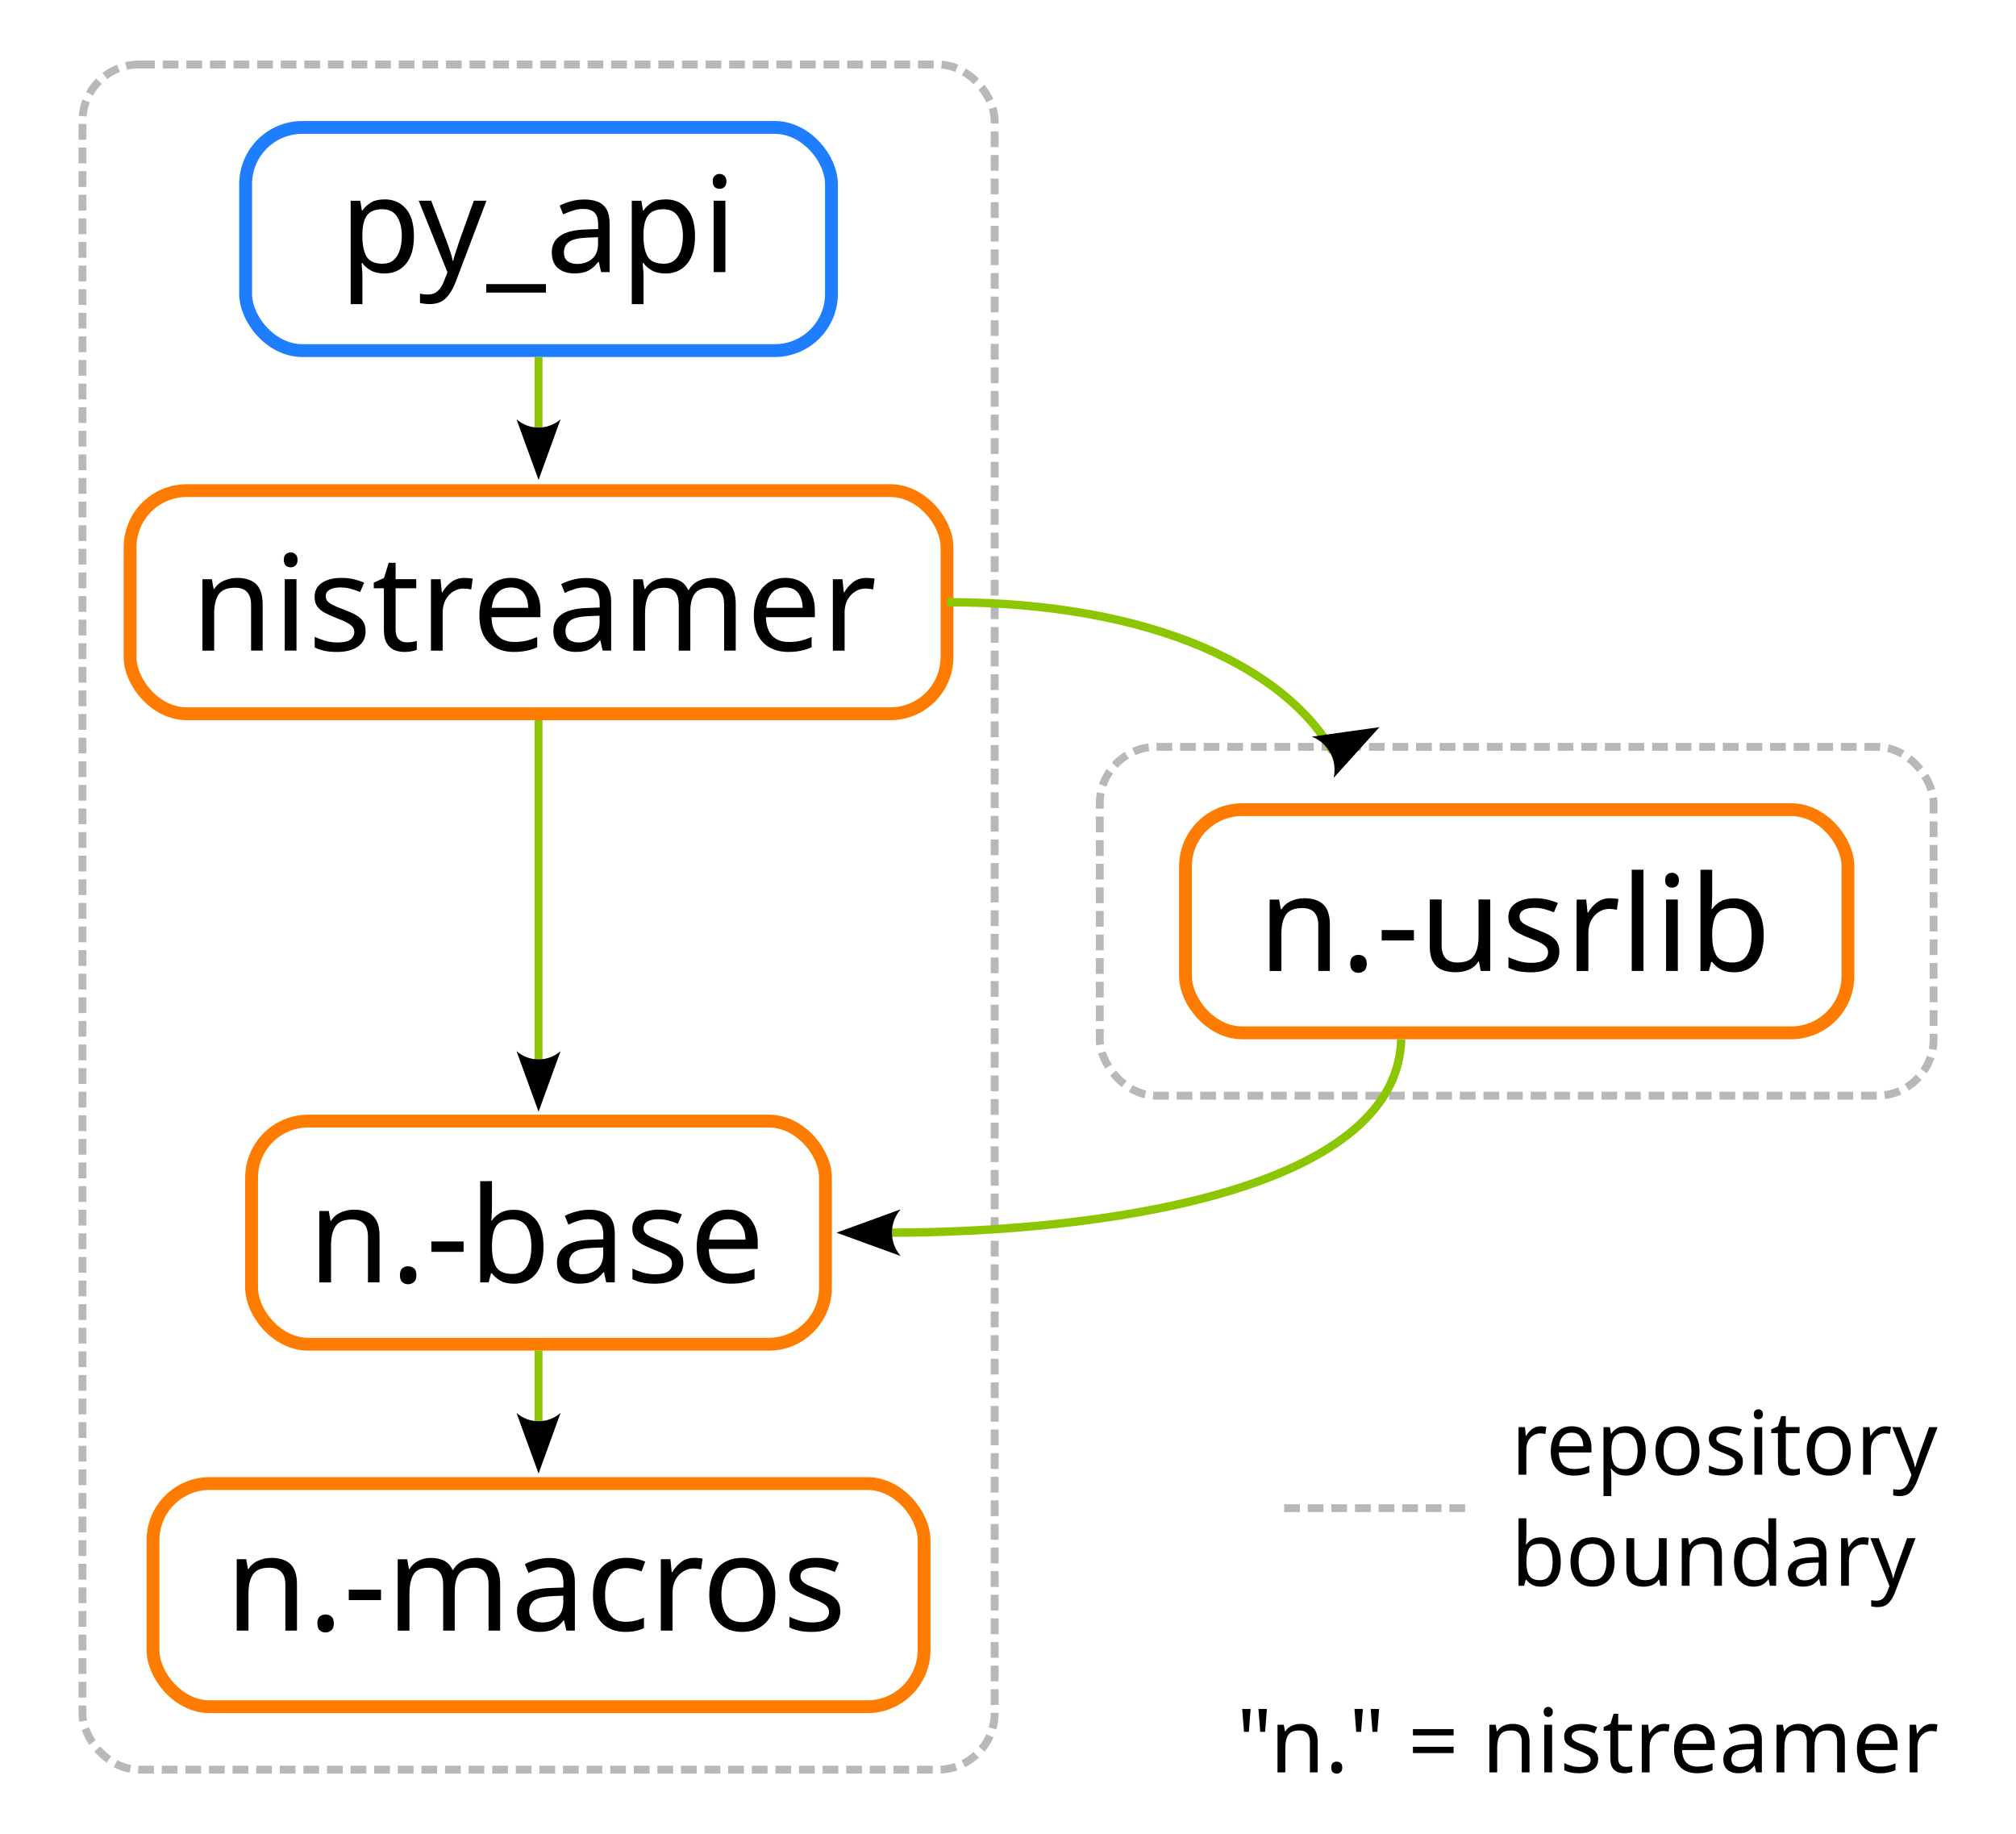 <?xml version="1.0" encoding="UTF-8" standalone="no"?>
<!-- Created with Inkscape (http://www.inkscape.org/) -->

<svg
   width="64.067mm"
   height="58.279mm"
   viewBox="0 0 64.067 58.279"
   version="1.1"
   id="svg1"
   xmlns="http://www.w3.org/2000/svg"
   xmlns:svg="http://www.w3.org/2000/svg">
  <defs
     id="defs1">
    <marker
       style="overflow:visible"
       id="ConcaveTriangle-5"
       refX="0"
       refY="0"
       orient="auto-start-reverse"
       markerWidth="1"
       markerHeight="1"
       viewBox="0 0 1 1"
       preserveAspectRatio="xMidYMid">
      <path
         d="M -1.4,-2.8 6.3,0 -1.4,2.8 C 0,1.169 0,-1.162 -1.4,-2.8 Z"
         style="fill:context-stroke;fill-rule:evenodd;stroke:none;stroke-width:0.7"
         id="path7-4" />
    </marker>
    <marker
       style="overflow:visible"
       id="ConcaveTriangle-5-4"
       refX="0"
       refY="0"
       orient="auto-start-reverse"
       markerWidth="1"
       markerHeight="1"
       viewBox="0 0 1 1"
       preserveAspectRatio="xMidYMid">
      <path
         d="M -1.4,-2.8 6.3,0 -1.4,2.8 C 0,1.169 0,-1.162 -1.4,-2.8 Z"
         style="fill:context-stroke;fill-rule:evenodd;stroke:none;stroke-width:0.7"
         id="path7-4-8" />
    </marker>
    <marker
       style="overflow:visible"
       id="ConcaveTriangle-8"
       refX="0"
       refY="0"
       orient="auto-start-reverse"
       markerWidth="1"
       markerHeight="1"
       viewBox="0 0 1 1"
       preserveAspectRatio="xMidYMid">
      <path
         d="M -1.4,-2.8 6.3,0 -1.4,2.8 C 0,1.169 0,-1.162 -1.4,-2.8 Z"
         style="fill:context-stroke;fill-rule:evenodd;stroke:none;stroke-width:0.7"
         id="path7-2" />
    </marker>
    <marker
       style="overflow:visible"
       id="ConcaveTriangle-41-4"
       refX="0"
       refY="0"
       orient="auto-start-reverse"
       markerWidth="1"
       markerHeight="1"
       viewBox="0 0 1 1"
       preserveAspectRatio="xMidYMid">
      <path
         d="M -1.4,-2.8 6.3,0 -1.4,2.8 C 0,1.169 0,-1.162 -1.4,-2.8 Z"
         style="fill:context-stroke;fill-rule:evenodd;stroke:none;stroke-width:0.7"
         id="path7-1-5" />
    </marker>
    <marker
       style="overflow:visible"
       id="ConcaveTriangle-8-7"
       refX="0"
       refY="0"
       orient="auto-start-reverse"
       markerWidth="1"
       markerHeight="1"
       viewBox="0 0 1 1"
       preserveAspectRatio="xMidYMid">
      <path
         d="M -1.4,-2.8 6.3,0 -1.4,2.8 C 0,1.169 0,-1.162 -1.4,-2.8 Z"
         style="fill:context-stroke;fill-rule:evenodd;stroke:none;stroke-width:0.7"
         id="path7-2-1" />
    </marker>
  </defs>
  <g
     id="layer2"
     transform="translate(-81.945,-92.754)">
    <rect
       style="fill:#ffffff;fill-opacity:1;stroke:none;stroke-width:0.25;stroke-opacity:1"
       id="rect1"
       width="64.067"
       height="58.279"
       x="81.945"
       y="92.754" />
  </g>
  <g
     id="layer1"
     transform="translate(-81.945,-92.754)">
    <g
       id="g12">
      <g
         id="g11"
         transform="translate(33.172,0.446)">
        <rect
           style="display:inline;fill:none;fill-opacity:1;stroke:#ff7c00;stroke-width:0.408;stroke-dasharray:none;stroke-dashoffset:0;stroke-opacity:1"
           id="rect124-7-9-2-3"
           width="21.051"
           height="7.091"
           x="86.447"
           y="118.035"
           ry="1.802" />
        <path
           d="m 90.214,120.849 q 0.406,0 0.614,0.199 0.207,0.199 0.207,0.635 v 1.477 h -0.368 v -1.452 q 0,-0.546 -0.508,-0.546 -0.377,0 -0.521,0.212 -0.144,0.212 -0.144,0.61 v 1.177 h -0.373 v -2.269 h 0.301 l 0.055,0.309 h 0.021 q 0.11,-0.178 0.305,-0.262 0.195,-0.089 0.411,-0.089 z m 1.469,2.083 q 0,-0.157 0.076,-0.22 0.076,-0.064 0.182,-0.064 0.106,0 0.186,0.064 0.08,0.064 0.08,0.22 0,0.152 -0.08,0.22 -0.08,0.068 -0.186,0.068 -0.106,0 -0.182,-0.068 -0.076,-0.068 -0.076,-0.22 z m 0.999,-0.741 v -0.33 h 1.024 v 0.33 z m 3.45,-1.3 v 2.269 h -0.305 l -0.055,-0.301 h -0.017 q -0.11,0.178 -0.305,0.262 -0.195,0.08 -0.415,0.08 -0.411,0 -0.618,-0.195 -0.207,-0.199 -0.207,-0.631 v -1.486 h 0.377 v 1.46 q 0,0.542 0.504,0.542 0.377,0 0.521,-0.212 0.148,-0.212 0.148,-0.61 v -1.181 z m 2.197,1.643 q 0,0.33 -0.246,0.5 -0.246,0.169 -0.66,0.169 -0.237,0 -0.411,-0.038 -0.169,-0.038 -0.301,-0.106 v -0.339 q 0.135,0.068 0.326,0.127 0.195,0.055 0.394,0.055 0.284,0 0.411,-0.089 0.127,-0.093 0.127,-0.246 0,-0.085 -0.047,-0.152 -0.047,-0.068 -0.169,-0.135 -0.119,-0.068 -0.343,-0.152 -0.22,-0.085 -0.377,-0.169 -0.157,-0.085 -0.241,-0.203 -0.085,-0.119 -0.085,-0.305 0,-0.288 0.233,-0.445 0.237,-0.157 0.618,-0.157 0.207,0 0.385,0.042 0.182,0.042 0.339,0.11 l -0.127,0.296 q -0.144,-0.059 -0.301,-0.102 -0.157,-0.042 -0.322,-0.042 -0.229,0 -0.351,0.076 -0.119,0.072 -0.119,0.199 0,0.097 0.055,0.161 0.055,0.064 0.182,0.127 0.131,0.064 0.347,0.144 0.216,0.08 0.368,0.165 0.152,0.085 0.233,0.207 0.08,0.119 0.08,0.301 z m 1.609,-1.685 q 0.064,0 0.135,0.008 0.072,0.004 0.131,0.017 l -0.047,0.343 q -0.055,-0.013 -0.123,-0.021 -0.068,-0.008 -0.123,-0.008 -0.174,0 -0.326,0.097 -0.152,0.093 -0.246,0.267 -0.089,0.169 -0.089,0.398 v 1.211 h -0.373 v -2.269 h 0.305 l 0.042,0.415 h 0.017 q 0.106,-0.186 0.279,-0.322 0.178,-0.135 0.415,-0.135 z m 1.063,2.311 h -0.373 v -3.217 h 0.373 z m 0.91,-3.12 q 0.085,0 0.148,0.059 0.068,0.055 0.068,0.178 0,0.123 -0.068,0.182 -0.064,0.055 -0.148,0.055 -0.093,0 -0.157,-0.055 -0.064,-0.059 -0.064,-0.182 0,-0.123 0.064,-0.178 0.064,-0.059 0.157,-0.059 z m 0.182,0.851 v 2.269 h -0.373 v -2.269 z m 1.092,-0.948 v 0.783 q 0,0.144 -0.008,0.271 -0.004,0.123 -0.013,0.195 h 0.021 q 0.097,-0.144 0.267,-0.241 0.169,-0.097 0.436,-0.097 0.423,0 0.677,0.296 0.258,0.292 0.258,0.876 0,0.584 -0.258,0.881 -0.258,0.296 -0.677,0.296 -0.267,0 -0.436,-0.097 -0.169,-0.097 -0.267,-0.233 h -0.03 l -0.076,0.288 h -0.267 v -3.217 z m 0.639,1.219 q -0.364,0 -0.504,0.207 -0.135,0.207 -0.135,0.643 v 0.017 q 0,0.419 0.135,0.643 0.14,0.22 0.512,0.22 0.305,0 0.453,-0.224 0.152,-0.224 0.152,-0.648 0,-0.859 -0.614,-0.859 z"
           id="text140-1-2-2"
           style="font-size:4.233px;line-height:1.25;font-family:Sans;-inkscape-font-specification:Sans;text-align:center;text-anchor:middle;stroke-width:0.265"
           aria-label="n.-usrlib" />
      </g>
      <g
         id="g5"
         transform="translate(-47.89,20.233)">
        <path
           d="m 141.075,110.957 q 0.406,0 0.614,0.199 0.207,0.199 0.207,0.635 v 1.477 h -0.368 v -1.452 q 0,-0.546 -0.508,-0.546 -0.377,0 -0.521,0.212 -0.144,0.212 -0.144,0.61 v 1.177 h -0.373 v -2.269 h 0.301 l 0.055,0.309 h 0.021 q 0.11,-0.178 0.305,-0.262 0.195,-0.089 0.411,-0.089 z m 1.469,2.083 q 0,-0.157 0.076,-0.22 0.076,-0.064 0.182,-0.064 0.106,0 0.186,0.064 0.08,0.064 0.08,0.22 0,0.152 -0.08,0.22 -0.08,0.068 -0.186,0.068 -0.106,0 -0.182,-0.068 -0.076,-0.068 -0.076,-0.22 z m 0.999,-0.741 v -0.33 h 1.024 v 0.33 z m 1.926,-2.248 v 0.783 q 0,0.144 -0.008,0.271 -0.004,0.123 -0.013,0.195 h 0.021 q 0.097,-0.144 0.267,-0.241 0.169,-0.097 0.436,-0.097 0.423,0 0.677,0.296 0.258,0.292 0.258,0.876 0,0.584 -0.258,0.881 -0.258,0.296 -0.677,0.296 -0.267,0 -0.436,-0.097 -0.169,-0.097 -0.267,-0.233 h -0.03 l -0.076,0.288 h -0.267 v -3.217 z m 0.639,1.219 q -0.364,0 -0.504,0.207 -0.135,0.207 -0.135,0.643 v 0.017 q 0,0.419 0.135,0.643 0.14,0.22 0.512,0.22 0.305,0 0.453,-0.224 0.152,-0.224 0.152,-0.648 0,-0.859 -0.614,-0.859 z m 2.451,-0.309 q 0.415,0 0.614,0.182 0.199,0.182 0.199,0.58 v 1.545 h -0.271 l -0.072,-0.322 h -0.017 q -0.148,0.186 -0.313,0.275 -0.165,0.089 -0.449,0.089 -0.309,0 -0.512,-0.161 -0.203,-0.165 -0.203,-0.512 0,-0.339 0.267,-0.521 0.267,-0.186 0.821,-0.203 l 0.385,-0.013 v -0.135 q 0,-0.284 -0.123,-0.394 -0.123,-0.11 -0.347,-0.11 -0.178,0 -0.339,0.055 -0.161,0.051 -0.301,0.119 l -0.114,-0.279 q 0.148,-0.08 0.351,-0.135 0.203,-0.059 0.423,-0.059 z m 0.445,1.198 -0.334,0.013 q -0.423,0.017 -0.588,0.135 -0.161,0.119 -0.161,0.334 0,0.191 0.114,0.279 0.119,0.089 0.301,0.089 0.284,0 0.474,-0.157 0.195,-0.161 0.195,-0.491 z m 2.548,0.483 q 0,0.33 -0.246,0.5 -0.246,0.169 -0.66,0.169 -0.237,0 -0.411,-0.038 -0.169,-0.038 -0.301,-0.106 v -0.339 q 0.135,0.068 0.326,0.127 0.195,0.055 0.394,0.055 0.284,0 0.411,-0.089 0.127,-0.093 0.127,-0.246 0,-0.085 -0.047,-0.152 -0.047,-0.068 -0.169,-0.135 -0.119,-0.068 -0.343,-0.152 -0.22,-0.085 -0.377,-0.169 -0.157,-0.085 -0.241,-0.203 -0.085,-0.119 -0.085,-0.305 0,-0.288 0.233,-0.445 0.237,-0.157 0.618,-0.157 0.207,0 0.385,0.042 0.182,0.042 0.339,0.11 l -0.127,0.296 q -0.144,-0.059 -0.301,-0.102 -0.157,-0.042 -0.322,-0.042 -0.229,0 -0.351,0.076 -0.119,0.072 -0.119,0.199 0,0.097 0.055,0.161 0.055,0.064 0.182,0.127 0.131,0.064 0.347,0.144 0.216,0.08 0.368,0.165 0.152,0.085 0.233,0.207 0.08,0.119 0.08,0.301 z m 1.427,-1.685 q 0.288,0 0.5,0.127 0.212,0.127 0.322,0.36 0.114,0.229 0.114,0.538 v 0.224 h -1.554 q 0.008,0.385 0.195,0.588 0.191,0.199 0.529,0.199 0.216,0 0.381,-0.038 0.169,-0.042 0.347,-0.119 v 0.326 q -0.174,0.076 -0.343,0.11 -0.169,0.038 -0.402,0.038 -0.326,0 -0.572,-0.131 -0.246,-0.131 -0.385,-0.389 -0.135,-0.258 -0.135,-0.639 0,-0.373 0.123,-0.639 0.127,-0.267 0.351,-0.411 0.229,-0.144 0.529,-0.144 z m -0.004,0.305 q -0.267,0 -0.423,0.174 -0.152,0.169 -0.182,0.474 h 1.156 q -0.004,-0.288 -0.135,-0.466 -0.131,-0.182 -0.415,-0.182 z"
           id="text140-1-1"
           style="font-size:4.233px;line-height:1.25;font-family:Sans;-inkscape-font-specification:Sans;text-align:center;text-anchor:middle;stroke-width:0.265"
           aria-label="n.-base" />
      </g>
      <g
         id="g10"
         transform="translate(-47.938,-19.584)">
        <rect
           style="display:inline;fill:none;fill-opacity:1;stroke:#ff7c00;stroke-width:0.408;stroke-dasharray:none;stroke-dashoffset:0;stroke-opacity:1"
           id="rect124-7-9-1"
           width="25.961"
           height="7.091"
           x="134.017"
           y="127.927"
           ry="1.802" />
        <path
           d="m 137.409,130.7 q 0.406,0 0.614,0.199 0.207,0.199 0.207,0.635 v 1.477 h -0.368 v -1.452 q 0,-0.546 -0.508,-0.546 -0.377,0 -0.521,0.212 -0.144,0.212 -0.144,0.61 v 1.177 h -0.373 v -2.269 h 0.301 l 0.055,0.309 h 0.021 q 0.11,-0.178 0.305,-0.262 0.195,-0.089 0.411,-0.089 z m 1.714,-0.809 q 0.085,0 0.148,0.059 0.068,0.055 0.068,0.178 0,0.123 -0.068,0.182 -0.064,0.055 -0.148,0.055 -0.093,0 -0.157,-0.055 -0.064,-0.059 -0.064,-0.182 0,-0.123 0.064,-0.178 0.064,-0.059 0.157,-0.059 z m 0.182,0.851 v 2.269 h -0.373 v -2.269 z m 2.197,1.643 q 0,0.33 -0.246,0.5 -0.246,0.169 -0.66,0.169 -0.237,0 -0.411,-0.038 -0.169,-0.038 -0.301,-0.106 v -0.339 q 0.135,0.068 0.326,0.127 0.195,0.055 0.394,0.055 0.284,0 0.411,-0.089 0.127,-0.093 0.127,-0.246 0,-0.085 -0.047,-0.152 -0.047,-0.068 -0.169,-0.135 -0.119,-0.068 -0.343,-0.152 -0.22,-0.085 -0.377,-0.169 -0.157,-0.085 -0.241,-0.203 -0.085,-0.119 -0.085,-0.305 0,-0.288 0.233,-0.445 0.237,-0.157 0.618,-0.157 0.207,0 0.385,0.042 0.182,0.042 0.339,0.11 l -0.127,0.296 q -0.144,-0.059 -0.301,-0.102 -0.157,-0.042 -0.322,-0.042 -0.229,0 -0.351,0.076 -0.119,0.072 -0.119,0.199 0,0.097 0.055,0.161 0.055,0.064 0.182,0.127 0.131,0.064 0.347,0.144 0.216,0.08 0.368,0.165 0.152,0.085 0.233,0.207 0.08,0.119 0.08,0.301 z m 1.308,0.364 q 0.085,0 0.174,-0.013 0.089,-0.013 0.144,-0.034 v 0.284 q -0.059,0.03 -0.169,0.047 -0.11,0.021 -0.212,0.021 -0.178,0 -0.33,-0.059 -0.148,-0.064 -0.241,-0.216 -0.093,-0.152 -0.093,-0.428 v -1.321 h -0.322 v -0.178 l 0.326,-0.148 0.148,-0.483 h 0.22 v 0.521 h 0.656 v 0.288 h -0.656 v 1.312 q 0,0.207 0.097,0.309 0.102,0.097 0.258,0.097 z m 1.829,-2.049 q 0.064,0 0.135,0.008 0.072,0.004 0.131,0.017 l -0.047,0.343 q -0.055,-0.013 -0.123,-0.021 -0.068,-0.008 -0.123,-0.008 -0.174,0 -0.326,0.097 -0.152,0.093 -0.246,0.267 -0.089,0.169 -0.089,0.398 v 1.211 h -0.373 v -2.269 h 0.305 l 0.042,0.415 h 0.017 q 0.106,-0.186 0.279,-0.322 0.178,-0.135 0.415,-0.135 z m 1.482,0 q 0.288,0 0.5,0.127 0.212,0.127 0.322,0.36 0.114,0.229 0.114,0.538 v 0.224 h -1.554 q 0.008,0.385 0.195,0.588 0.191,0.199 0.529,0.199 0.216,0 0.381,-0.038 0.169,-0.042 0.347,-0.119 v 0.326 q -0.174,0.076 -0.343,0.11 -0.169,0.038 -0.402,0.038 -0.326,0 -0.572,-0.131 -0.246,-0.131 -0.385,-0.389 -0.135,-0.258 -0.135,-0.639 0,-0.373 0.123,-0.639 0.127,-0.267 0.351,-0.411 0.229,-0.144 0.529,-0.144 z m -0.004,0.305 q -0.267,0 -0.423,0.174 -0.152,0.169 -0.182,0.474 h 1.156 q -0.004,-0.288 -0.135,-0.466 -0.131,-0.182 -0.415,-0.182 z m 2.375,-0.301 q 0.415,0 0.614,0.182 0.199,0.182 0.199,0.58 v 1.545 h -0.271 l -0.072,-0.322 h -0.017 q -0.148,0.186 -0.313,0.275 -0.165,0.089 -0.449,0.089 -0.309,0 -0.512,-0.161 -0.203,-0.165 -0.203,-0.512 0,-0.339 0.267,-0.521 0.267,-0.186 0.821,-0.203 l 0.385,-0.013 v -0.135 q 0,-0.284 -0.123,-0.394 -0.123,-0.11 -0.347,-0.11 -0.178,0 -0.339,0.055 -0.161,0.051 -0.301,0.119 l -0.114,-0.279 q 0.148,-0.08 0.351,-0.135 0.203,-0.059 0.423,-0.059 z m 0.445,1.198 -0.334,0.013 q -0.423,0.017 -0.588,0.135 -0.161,0.119 -0.161,0.334 0,0.191 0.114,0.279 0.119,0.089 0.301,0.089 0.284,0 0.474,-0.157 0.195,-0.161 0.195,-0.491 z m 3.56,-1.202 q 0.385,0 0.576,0.199 0.191,0.199 0.191,0.635 v 1.477 h -0.368 v -1.46 q 0,-0.538 -0.461,-0.538 -0.33,0 -0.474,0.191 -0.14,0.191 -0.14,0.555 v 1.253 h -0.368 v -1.46 q 0,-0.538 -0.466,-0.538 -0.343,0 -0.474,0.212 -0.131,0.212 -0.131,0.61 v 1.177 h -0.373 v -2.269 h 0.301 l 0.055,0.309 h 0.021 q 0.106,-0.178 0.284,-0.262 0.182,-0.089 0.385,-0.089 0.533,0 0.694,0.381 h 0.021 q 0.114,-0.195 0.309,-0.288 0.195,-0.093 0.419,-0.093 z m 2.345,0 q 0.288,0 0.5,0.127 0.212,0.127 0.322,0.36 0.114,0.229 0.114,0.538 v 0.224 h -1.554 q 0.008,0.385 0.195,0.588 0.191,0.199 0.529,0.199 0.216,0 0.381,-0.038 0.169,-0.042 0.347,-0.119 v 0.326 q -0.174,0.076 -0.343,0.11 -0.169,0.038 -0.402,0.038 -0.326,0 -0.572,-0.131 -0.246,-0.131 -0.385,-0.389 -0.135,-0.258 -0.135,-0.639 0,-0.373 0.123,-0.639 0.127,-0.267 0.351,-0.411 0.229,-0.144 0.529,-0.144 z m -0.004,0.305 q -0.267,0 -0.423,0.174 -0.152,0.169 -0.182,0.474 h 1.156 q -0.004,-0.288 -0.135,-0.466 -0.131,-0.182 -0.415,-0.182 z m 2.574,-0.305 q 0.064,0 0.135,0.008 0.072,0.004 0.131,0.017 l -0.047,0.343 q -0.055,-0.013 -0.123,-0.021 -0.068,-0.008 -0.123,-0.008 -0.174,0 -0.326,0.097 -0.152,0.093 -0.246,0.267 -0.089,0.169 -0.089,0.398 v 1.211 h -0.373 v -2.269 h 0.305 l 0.042,0.415 h 0.017 q 0.106,-0.186 0.279,-0.322 0.178,-0.135 0.415,-0.135 z"
           id="text140-15"
           style="font-size:4.233px;line-height:1.25;font-family:Sans;-inkscape-font-specification:Sans;text-align:center;text-anchor:middle;stroke-width:0.265"
           aria-label="nistreamer" />
      </g>
      <g
         id="g1"
         transform="translate(-77.275,-25.731)">
        <rect
           style="display:inline;fill:none;fill-opacity:1;stroke:#1f7dff;stroke-width:0.408;stroke-dasharray:none;stroke-dashoffset:0;stroke-opacity:1"
           id="rect124-7-9-1-2"
           width="18.617"
           height="7.091"
           x="167.026"
           y="122.534"
           ry="1.802" />
        <path
           d="m 171.443,124.82 q 0.419,0 0.673,0.292 0.258,0.292 0.258,0.881 0,0.58 -0.258,0.881 -0.254,0.301 -0.677,0.301 -0.262,0 -0.436,-0.097 -0.169,-0.097 -0.267,-0.233 h -0.025 q 0.004,0.072 0.013,0.182 0.013,0.11 0.013,0.191 v 0.931 h -0.373 v -3.285 h 0.305 l 0.051,0.309 h 0.017 q 0.102,-0.148 0.267,-0.25 0.165,-0.102 0.44,-0.102 z m -0.068,0.313 q -0.347,0 -0.491,0.195 -0.144,0.195 -0.148,0.593 v 0.072 q 0,0.419 0.135,0.648 0.14,0.224 0.512,0.224 0.203,0 0.339,-0.11 0.135,-0.114 0.199,-0.313 0.068,-0.199 0.068,-0.453 0,-0.389 -0.152,-0.622 -0.148,-0.233 -0.461,-0.233 z m 1.151,-0.271 h 0.398 l 0.491,1.291 q 0.064,0.174 0.114,0.326 0.051,0.152 0.076,0.292 h 0.017 q 0.025,-0.106 0.08,-0.275 0.055,-0.174 0.114,-0.347 l 0.461,-1.287 h 0.402 l -0.978,2.582 q -0.123,0.322 -0.309,0.512 -0.186,0.191 -0.516,0.191 -0.102,0 -0.178,-0.013 -0.076,-0.008 -0.131,-0.021 v -0.296 q 0.047,0.008 0.11,0.017 0.068,0.008 0.14,0.008 0.195,0 0.313,-0.11 0.119,-0.11 0.191,-0.292 l 0.119,-0.301 z m 4.043,2.921 h -1.897 v -0.271 h 1.897 z m 1.211,-2.959 q 0.415,0 0.614,0.182 0.199,0.182 0.199,0.58 v 1.545 h -0.271 l -0.072,-0.322 h -0.017 q -0.148,0.186 -0.313,0.275 -0.165,0.089 -0.449,0.089 -0.309,0 -0.512,-0.161 -0.203,-0.165 -0.203,-0.512 0,-0.339 0.267,-0.521 0.267,-0.186 0.821,-0.203 l 0.385,-0.013 v -0.135 q 0,-0.284 -0.123,-0.394 -0.123,-0.11 -0.347,-0.11 -0.178,0 -0.339,0.055 -0.161,0.051 -0.301,0.119 l -0.114,-0.279 q 0.148,-0.08 0.351,-0.135 0.203,-0.059 0.423,-0.059 z m 0.445,1.198 -0.334,0.013 q -0.423,0.017 -0.588,0.135 -0.161,0.119 -0.161,0.334 0,0.191 0.114,0.279 0.119,0.089 0.301,0.089 0.284,0 0.474,-0.157 0.195,-0.161 0.195,-0.491 z m 2.151,-1.202 q 0.419,0 0.673,0.292 0.258,0.292 0.258,0.881 0,0.58 -0.258,0.881 -0.254,0.301 -0.677,0.301 -0.262,0 -0.436,-0.097 -0.169,-0.097 -0.267,-0.233 h -0.025 q 0.004,0.072 0.013,0.182 0.013,0.11 0.013,0.191 v 0.931 h -0.373 v -3.285 h 0.305 l 0.051,0.309 h 0.017 q 0.102,-0.148 0.267,-0.25 0.165,-0.102 0.44,-0.102 z m -0.068,0.313 q -0.347,0 -0.491,0.195 -0.144,0.195 -0.148,0.593 v 0.072 q 0,0.419 0.135,0.648 0.14,0.224 0.512,0.224 0.203,0 0.339,-0.11 0.135,-0.114 0.199,-0.313 0.068,-0.199 0.068,-0.453 0,-0.389 -0.152,-0.622 -0.148,-0.233 -0.461,-0.233 z m 1.782,-1.122 q 0.085,0 0.148,0.059 0.068,0.055 0.068,0.178 0,0.123 -0.068,0.182 -0.064,0.055 -0.148,0.055 -0.093,0 -0.157,-0.055 -0.064,-0.059 -0.064,-0.182 0,-0.123 0.064,-0.178 0.064,-0.059 0.157,-0.059 z m 0.182,0.851 v 2.269 h -0.373 v -2.269 z"
           id="text140-15-4"
           style="font-size:4.233px;line-height:1.25;font-family:Sans;-inkscape-font-specification:Sans;text-align:center;text-anchor:middle;stroke-width:0.265"
           aria-label="py_api" />
      </g>
      <rect
         style="display:inline;fill:none;fill-opacity:1;stroke:#ff7c00;stroke-width:0.408;stroke-dasharray:none;stroke-dashoffset:0;stroke-opacity:1"
         id="rect124-7-9-8-7-6"
         width="18.238"
         height="7.091"
         x="89.94"
         y="128.376"
         ry="1.802" />
      <g
         id="g4"
         transform="translate(-47.793,42.895)">
        <rect
           style="display:inline;fill:none;fill-opacity:1;stroke:#ff7c00;stroke-width:0.408;stroke-dasharray:none;stroke-dashoffset:0;stroke-opacity:1"
           id="rect124-7-9-8-6"
           width="24.504"
           height="7.091"
           x="134.6"
           y="96.999"
           ry="1.802" />
        <path
           d="m 138.354,99.36 q 0.406,0 0.614,0.199 0.207,0.199 0.207,0.635 v 1.477 h -0.368 V 100.219 q 0,-0.546 -0.508,-0.546 -0.377,0 -0.521,0.212 -0.144,0.212 -0.144,0.61 v 1.177 h -0.373 v -2.269 h 0.301 l 0.055,0.309 h 0.021 q 0.11,-0.178 0.305,-0.262 0.195,-0.089 0.411,-0.089 z m 1.469,2.083 q 0,-0.157 0.076,-0.22 0.076,-0.064 0.182,-0.064 0.106,0 0.186,0.064 0.08,0.064 0.08,0.22 0,0.152 -0.08,0.22 -0.08,0.068 -0.186,0.068 -0.106,0 -0.182,-0.068 -0.076,-0.068 -0.076,-0.22 z m 0.999,-0.741 v -0.33 h 1.024 v 0.33 z m 4.043,-1.342 q 0.385,0 0.576,0.199 0.191,0.199 0.191,0.635 v 1.477 h -0.368 v -1.46 q 0,-0.538 -0.461,-0.538 -0.33,0 -0.474,0.191 -0.14,0.191 -0.14,0.555 v 1.253 h -0.368 v -1.46 q 0,-0.538 -0.466,-0.538 -0.343,0 -0.474,0.212 -0.131,0.212 -0.131,0.61 v 1.177 h -0.373 v -2.269 h 0.301 l 0.055,0.309 h 0.021 q 0.106,-0.178 0.284,-0.262 0.182,-0.089 0.385,-0.089 0.533,0 0.694,0.381 h 0.021 q 0.114,-0.195 0.309,-0.288 0.195,-0.093 0.419,-0.093 z m 2.328,0.004 q 0.415,0 0.614,0.182 0.199,0.182 0.199,0.58 v 1.545 h -0.271 l -0.072,-0.322 h -0.017 q -0.148,0.186 -0.313,0.275 -0.165,0.089 -0.449,0.089 -0.309,0 -0.512,-0.161 -0.203,-0.165 -0.203,-0.512 0,-0.339 0.267,-0.521 0.267,-0.186 0.821,-0.203 l 0.385,-0.013 v -0.135 q 0,-0.284 -0.123,-0.394 -0.123,-0.11 -0.347,-0.11 -0.178,0 -0.339,0.055 -0.161,0.051 -0.301,0.119 l -0.114,-0.279 q 0.148,-0.08 0.351,-0.135 0.203,-0.059 0.423,-0.059 z m 0.445,1.198 -0.334,0.013 q -0.423,0.017 -0.588,0.135 -0.161,0.119 -0.161,0.334 0,0.191 0.114,0.279 0.119,0.089 0.301,0.089 0.284,0 0.474,-0.157 0.195,-0.161 0.195,-0.491 z m 1.981,1.151 q -0.305,0 -0.538,-0.123 -0.233,-0.123 -0.368,-0.381 -0.131,-0.258 -0.131,-0.66 0,-0.419 0.135,-0.682 0.14,-0.262 0.381,-0.385 0.241,-0.123 0.546,-0.123 0.169,0 0.33,0.038 0.165,0.034 0.267,0.085 L 150.127,99.791 q -0.102,-0.038 -0.237,-0.072 -0.135,-0.034 -0.254,-0.034 -0.669,0 -0.669,0.859 0,0.411 0.161,0.631 0.165,0.216 0.487,0.216 0.182,0 0.326,-0.038 0.144,-0.038 0.262,-0.093 v 0.33 q -0.114,0.059 -0.254,0.089 -0.135,0.034 -0.33,0.034 z m 2.18,-2.354 q 0.064,0 0.135,0.009 0.072,0.004 0.131,0.017 l -0.047,0.343 q -0.055,-0.013 -0.123,-0.021 -0.068,-0.009 -0.123,-0.009 -0.174,0 -0.326,0.097 -0.152,0.093 -0.246,0.267 -0.089,0.169 -0.089,0.398 v 1.211 h -0.373 v -2.269 h 0.305 l 0.042,0.415 h 0.017 q 0.106,-0.186 0.279,-0.322 0.178,-0.135 0.415,-0.135 z m 2.578,1.173 q 0,0.563 -0.288,0.872 -0.284,0.309 -0.77,0.309 -0.301,0 -0.538,-0.135 -0.233,-0.14 -0.368,-0.402 -0.135,-0.267 -0.135,-0.643 0,-0.563 0.279,-0.868 0.284,-0.305 0.775,-0.305 0.305,0 0.542,0.14 0.237,0.135 0.368,0.398 0.135,0.258 0.135,0.635 z m -1.714,0 q 0,0.402 0.157,0.639 0.161,0.233 0.508,0.233 0.343,0 0.504,-0.233 0.161,-0.237 0.161,-0.639 0,-0.402 -0.161,-0.631 -0.161,-0.229 -0.508,-0.229 -0.347,0 -0.504,0.229 -0.157,0.229 -0.157,0.631 z m 3.78,0.512 q 0,0.33 -0.246,0.5 -0.246,0.169 -0.66,0.169 -0.237,0 -0.411,-0.038 -0.169,-0.038 -0.301,-0.106 v -0.339 q 0.135,0.068 0.326,0.127 0.195,0.055 0.394,0.055 0.284,0 0.411,-0.089 0.127,-0.093 0.127,-0.246 0,-0.085 -0.047,-0.152 -0.047,-0.068 -0.169,-0.135 -0.119,-0.068 -0.343,-0.152 -0.22,-0.085 -0.377,-0.169 -0.157,-0.085 -0.241,-0.203 -0.085,-0.119 -0.085,-0.305 0,-0.288 0.233,-0.445 0.237,-0.157 0.618,-0.157 0.207,0 0.385,0.042 0.182,0.042 0.339,0.11 l -0.127,0.296 q -0.144,-0.059 -0.301,-0.102 -0.157,-0.042 -0.322,-0.042 -0.229,0 -0.351,0.076 -0.119,0.072 -0.119,0.199 0,0.097 0.055,0.161 0.055,0.064 0.182,0.127 0.131,0.064 0.347,0.144 0.216,0.08 0.368,0.165 0.152,0.085 0.233,0.207 0.08,0.119 0.08,0.301 z"
           id="text140-1-7-8"
           style="font-size:4.233px;line-height:1.25;font-family:Sans;-inkscape-font-specification:Sans;text-align:center;text-anchor:middle;stroke-width:0.265"
           aria-label="n.-macros" />
      </g>
      <path
         style="fill:none;stroke:#8cc600;stroke-width:0.25;stroke-opacity:1;marker-end:url(#ConcaveTriangle-8)"
         d="m 99.06,135.671 v 2.33"
         id="path9-1" />
      <path
         style="fill:none;stroke:#8cc600;stroke-width:0.25;stroke-opacity:1;marker-end:url(#ConcaveTriangle-8-7)"
         d="m 99.06,104.098 v 2.33"
         id="path9-1-2" />
      <path
         style="fill:none;stroke:#8cc600;stroke-width:0.25;stroke-opacity:1;marker-end:url(#ConcaveTriangle-41-4)"
         d="m 99.06,115.638 v 10.866"
         id="path9-7-8" />
      <rect
         style="fill:none;stroke:#b8b8b8;stroke-width:0.25;stroke-dasharray:0.5, 0.25;stroke-dashoffset:0;stroke-opacity:1"
         id="rect2"
         width="28.989"
         height="54.182"
         x="84.565"
         y="94.803"
         ry="1.802" />
      <rect
         style="fill:none;stroke:#b8b8b8;stroke-width:0.25;stroke-dasharray:0.5, 0.25;stroke-dashoffset:0;stroke-opacity:1"
         id="rect2-5"
         width="26.498"
         height="11.085"
         x="116.895"
         y="116.485"
         ry="1.802" />
      <g
         id="g2"
         transform="translate(0.891,-5.607)">
        <path
           style="fill:#ffd3aa;fill-opacity:1;stroke:#b8b8b8;stroke-width:0.25;stroke-dasharray:0.5, 0.25;stroke-dashoffset:0;stroke-opacity:1"
           d="m 121.864,146.283 h 5.952"
           id="path3" />
        <g
           id="text140-1-7-8-0"
           style="font-size:2.822px;line-height:1.25;font-family:Sans;-inkscape-font-specification:Sans;stroke-width:0.265"
           aria-label="repository&#10;boundary">
          <path
             d="m 130.018,143.68 q 0.042,0 0.09,0.006 0.048,0.003 0.087,0.011 l -0.031,0.229 q -0.037,-0.008 -0.082,-0.014 -0.045,-0.006 -0.082,-0.006 -0.116,0 -0.217,0.065 -0.102,0.062 -0.164,0.178 -0.059,0.113 -0.059,0.265 v 0.807 h -0.248 v -1.513 h 0.203 l 0.028,0.277 h 0.011 q 0.07,-0.124 0.186,-0.214 0.119,-0.09 0.277,-0.09 z m 0.988,0 q 0.192,0 0.333,0.085 0.141,0.085 0.214,0.24 0.076,0.152 0.076,0.358 v 0.15 h -1.036 q 0.006,0.257 0.13,0.392 0.127,0.133 0.353,0.133 0.144,0 0.254,-0.025 0.113,-0.028 0.231,-0.079 v 0.217 q -0.116,0.051 -0.229,0.073 -0.113,0.025 -0.268,0.025 -0.217,0 -0.381,-0.087 -0.164,-0.087 -0.257,-0.26 -0.09,-0.172 -0.09,-0.426 0,-0.248 0.082,-0.426 0.085,-0.178 0.234,-0.274 0.152,-0.096 0.353,-0.096 z m -0.003,0.203 q -0.178,0 -0.282,0.116 -0.102,0.113 -0.121,0.316 h 0.77 q -0.003,-0.192 -0.09,-0.31 -0.087,-0.121 -0.277,-0.121 z m 1.73,-0.203 q 0.279,0 0.449,0.195 0.172,0.195 0.172,0.587 0,0.387 -0.172,0.587 -0.169,0.2 -0.452,0.2 -0.175,0 -0.291,-0.065 -0.113,-0.065 -0.178,-0.155 h -0.017 q 0.003,0.048 0.008,0.121 0.008,0.073 0.008,0.127 v 0.621 h -0.248 v -2.19 h 0.203 l 0.034,0.206 h 0.011 q 0.068,-0.099 0.178,-0.167 0.11,-0.068 0.294,-0.068 z m -0.045,0.209 q -0.231,0 -0.327,0.13 -0.096,0.13 -0.099,0.395 v 0.048 q 0,0.279 0.09,0.432 0.093,0.15 0.341,0.15 0.135,0 0.226,-0.073 0.09,-0.076 0.133,-0.209 0.045,-0.133 0.045,-0.302 0,-0.26 -0.102,-0.415 -0.099,-0.155 -0.308,-0.155 z m 2.376,0.573 q 0,0.375 -0.192,0.581 -0.189,0.206 -0.514,0.206 -0.2,0 -0.358,-0.09 -0.155,-0.093 -0.246,-0.268 -0.09,-0.178 -0.09,-0.429 0,-0.375 0.186,-0.579 0.189,-0.203 0.516,-0.203 0.203,0 0.361,0.093 0.158,0.09 0.246,0.265 0.09,0.172 0.09,0.423 z m -1.143,0 q 0,0.268 0.104,0.426 0.107,0.155 0.339,0.155 0.229,0 0.336,-0.155 0.107,-0.158 0.107,-0.426 0,-0.268 -0.107,-0.421 -0.107,-0.152 -0.339,-0.152 -0.231,0 -0.336,0.152 -0.104,0.152 -0.104,0.421 z m 2.52,0.341 q 0,0.22 -0.164,0.333 -0.164,0.113 -0.44,0.113 -0.158,0 -0.274,-0.025 -0.113,-0.025 -0.2,-0.071 v -0.226 q 0.09,0.045 0.217,0.085 0.13,0.037 0.262,0.037 0.189,0 0.274,-0.059 0.085,-0.062 0.085,-0.164 0,-0.056 -0.031,-0.102 -0.031,-0.045 -0.113,-0.09 -0.079,-0.045 -0.229,-0.102 -0.147,-0.056 -0.251,-0.113 -0.104,-0.057 -0.161,-0.135 -0.056,-0.079 -0.056,-0.203 0,-0.192 0.155,-0.296 0.158,-0.104 0.412,-0.104 0.138,0 0.257,0.028 0.121,0.028 0.226,0.073 l -0.085,0.198 q -0.096,-0.04 -0.2,-0.068 -0.104,-0.028 -0.214,-0.028 -0.152,0 -0.234,0.051 -0.079,0.048 -0.079,0.133 0,0.065 0.037,0.107 0.037,0.042 0.121,0.085 0.087,0.042 0.231,0.096 0.144,0.054 0.246,0.11 0.102,0.056 0.155,0.138 0.054,0.079 0.054,0.2 z m 0.494,-1.662 q 0.056,0 0.099,0.04 0.045,0.037 0.045,0.119 0,0.082 -0.045,0.121 -0.042,0.037 -0.099,0.037 -0.062,0 -0.104,-0.037 -0.042,-0.04 -0.042,-0.121 0,-0.082 0.042,-0.119 0.042,-0.04 0.104,-0.04 z m 0.121,0.567 v 1.513 h -0.248 v -1.513 z m 0.985,1.338 q 0.056,0 0.116,-0.008 0.059,-0.008 0.096,-0.023 v 0.189 q -0.04,0.02 -0.113,0.031 -0.073,0.014 -0.141,0.014 -0.119,0 -0.22,-0.04 -0.099,-0.042 -0.161,-0.144 -0.062,-0.102 -0.062,-0.285 v -0.881 h -0.214 v -0.119 l 0.217,-0.099 0.099,-0.322 h 0.147 v 0.347 h 0.437 v 0.192 h -0.437 v 0.875 q 0,0.138 0.065,0.206 0.068,0.065 0.172,0.065 z m 1.829,-0.584 q 0,0.375 -0.192,0.581 -0.189,0.206 -0.514,0.206 -0.2,0 -0.358,-0.09 -0.155,-0.093 -0.246,-0.268 -0.09,-0.178 -0.09,-0.429 0,-0.375 0.186,-0.579 0.189,-0.203 0.516,-0.203 0.203,0 0.361,0.093 0.158,0.09 0.246,0.265 0.09,0.172 0.09,0.423 z m -1.143,0 q 0,0.268 0.104,0.426 0.107,0.155 0.339,0.155 0.229,0 0.336,-0.155 0.107,-0.158 0.107,-0.426 0,-0.268 -0.107,-0.421 -0.107,-0.152 -0.339,-0.152 -0.231,0 -0.336,0.152 -0.104,0.152 -0.104,0.421 z m 2.241,-0.782 q 0.042,0 0.09,0.006 0.048,0.003 0.087,0.011 l -0.031,0.229 q -0.037,-0.008 -0.082,-0.014 -0.045,-0.006 -0.082,-0.006 -0.116,0 -0.217,0.065 -0.102,0.062 -0.164,0.178 -0.059,0.113 -0.059,0.265 v 0.807 h -0.248 v -1.513 h 0.203 l 0.028,0.277 h 0.011 q 0.071,-0.124 0.186,-0.214 0.119,-0.09 0.277,-0.09 z m 0.223,0.028 h 0.265 l 0.327,0.861 q 0.042,0.116 0.076,0.217 0.034,0.102 0.051,0.195 h 0.011 q 0.017,-0.071 0.054,-0.183 0.037,-0.116 0.076,-0.231 l 0.308,-0.858 h 0.268 l -0.652,1.722 q -0.082,0.214 -0.206,0.341 -0.124,0.127 -0.344,0.127 -0.068,0 -0.119,-0.008 -0.051,-0.006 -0.087,-0.014 v -0.198 q 0.031,0.006 0.073,0.011 0.045,0.006 0.093,0.006 0.13,0 0.209,-0.073 0.079,-0.073 0.127,-0.195 l 0.079,-0.2 z"
             id="path1" />
          <path
             d="m 129.561,146.604 v 0.522 q 0,0.096 -0.006,0.181 -0.003,0.082 -0.008,0.13 h 0.014 q 0.065,-0.096 0.178,-0.161 0.113,-0.065 0.291,-0.065 0.282,0 0.452,0.198 0.172,0.195 0.172,0.584 0,0.389 -0.172,0.587 -0.172,0.198 -0.452,0.198 -0.178,0 -0.291,-0.065 -0.113,-0.065 -0.178,-0.155 h -0.02 l -0.051,0.192 h -0.178 v -2.145 z m 0.426,0.813 q -0.243,0 -0.336,0.138 -0.09,0.138 -0.09,0.429 v 0.011 q 0,0.279 0.09,0.429 0.093,0.147 0.341,0.147 0.203,0 0.302,-0.15 0.102,-0.15 0.102,-0.432 0,-0.573 -0.409,-0.573 z m 2.376,0.573 q 0,0.375 -0.192,0.581 -0.189,0.206 -0.514,0.206 -0.2,0 -0.358,-0.09 -0.155,-0.093 -0.246,-0.268 -0.09,-0.178 -0.09,-0.429 0,-0.375 0.186,-0.579 0.189,-0.203 0.516,-0.203 0.203,0 0.361,0.093 0.158,0.09 0.246,0.265 0.09,0.172 0.09,0.423 z m -1.143,0 q 0,0.268 0.104,0.426 0.107,0.155 0.339,0.155 0.229,0 0.336,-0.155 0.107,-0.158 0.107,-0.426 0,-0.268 -0.107,-0.421 -0.107,-0.152 -0.339,-0.152 -0.231,0 -0.336,0.152 -0.104,0.152 -0.104,0.421 z m 2.8,-0.754 v 1.513 h -0.203 l -0.037,-0.2 h -0.011 q -0.073,0.119 -0.203,0.175 -0.13,0.054 -0.277,0.054 -0.274,0 -0.412,-0.13 -0.138,-0.133 -0.138,-0.421 v -0.991 h 0.251 v 0.974 q 0,0.361 0.336,0.361 0.251,0 0.347,-0.141 0.099,-0.141 0.099,-0.406 v -0.787 z m 1.208,-0.028 q 0.271,0 0.409,0.133 0.138,0.133 0.138,0.423 v 0.985 h -0.246 v -0.968 q 0,-0.364 -0.339,-0.364 -0.251,0 -0.347,0.141 -0.096,0.141 -0.096,0.406 v 0.785 h -0.248 V 147.236 h 0.2 l 0.037,0.206 h 0.014 q 0.073,-0.119 0.203,-0.175 0.13,-0.059 0.274,-0.059 z m 1.552,1.569 q -0.282,0 -0.452,-0.195 -0.169,-0.198 -0.169,-0.587 0,-0.389 0.169,-0.587 0.172,-0.2 0.454,-0.2 0.175,0 0.285,0.065 0.113,0.065 0.183,0.158 h 0.017 q -0.006,-0.037 -0.011,-0.107 -0.006,-0.073 -0.006,-0.116 v -0.604 h 0.248 v 2.145 h -0.2 l -0.037,-0.203 h -0.011 q -0.068,0.096 -0.181,0.164 -0.113,0.068 -0.291,0.068 z m 0.04,-0.206 q 0.24,0 0.336,-0.13 0.099,-0.133 0.099,-0.398 v -0.045 q 0,-0.282 -0.093,-0.432 -0.093,-0.152 -0.344,-0.152 -0.2,0 -0.302,0.161 -0.099,0.158 -0.099,0.426 0,0.271 0.099,0.421 0.102,0.15 0.305,0.15 z m 1.733,-1.36 q 0.277,0 0.409,0.121 0.133,0.121 0.133,0.387 v 1.03 h -0.181 l -0.048,-0.214 h -0.011 q -0.099,0.124 -0.209,0.183 -0.11,0.059 -0.299,0.059 -0.206,0 -0.341,-0.107 -0.135,-0.11 -0.135,-0.341 0,-0.226 0.178,-0.347 0.178,-0.124 0.548,-0.135 l 0.257,-0.008 v -0.09 q 0,-0.189 -0.082,-0.262 -0.082,-0.073 -0.231,-0.073 -0.119,0 -0.226,0.037 -0.107,0.034 -0.2,0.079 l -0.076,-0.186 q 0.099,-0.054 0.234,-0.09 0.135,-0.04 0.282,-0.04 z m 0.296,0.799 -0.223,0.008 q -0.282,0.011 -0.392,0.09 -0.107,0.079 -0.107,0.223 0,0.127 0.076,0.186 0.079,0.059 0.2,0.059 0.189,0 0.316,-0.104 0.13,-0.107 0.13,-0.327 z m 1.42,-0.802 q 0.042,0 0.09,0.006 0.048,0.003 0.087,0.011 l -0.031,0.229 q -0.037,-0.008 -0.082,-0.014 -0.045,-0.006 -0.082,-0.006 -0.116,0 -0.217,0.065 -0.102,0.062 -0.164,0.178 -0.059,0.113 -0.059,0.265 v 0.807 h -0.248 v -1.513 h 0.203 l 0.028,0.277 h 0.011 q 0.071,-0.124 0.186,-0.214 0.119,-0.09 0.277,-0.09 z m 0.223,0.028 h 0.265 l 0.327,0.861 q 0.042,0.116 0.076,0.217 0.034,0.102 0.051,0.195 h 0.011 q 0.017,-0.07 0.054,-0.183 0.037,-0.116 0.076,-0.231 l 0.308,-0.858 h 0.268 l -0.652,1.722 q -0.082,0.214 -0.206,0.341 -0.124,0.127 -0.344,0.127 -0.068,0 -0.119,-0.008 -0.051,-0.006 -0.087,-0.014 v -0.198 q 0.031,0.006 0.073,0.011 0.045,0.006 0.093,0.006 0.13,0 0.209,-0.073 0.079,-0.073 0.127,-0.195 l 0.079,-0.2 z"
             id="path2" />
        </g>
      </g>
      <path
         style="fill:none;fill-opacity:1;stroke:#8cc600;stroke-width:0.265;stroke-dasharray:none;stroke-opacity:1;marker-end:url(#ConcaveTriangle-5-4)"
         d="m 126.474,125.778 c -0.129,4.882 -9.763,6.144 -16.277,6.144"
         id="path10-2-7" />
      <path
         style="fill:none;fill-opacity:1;stroke:#8cc600;stroke-width:0.265;stroke-dasharray:none;stroke-opacity:1;marker-start:url(#ConcaveTriangle-5)"
         d="m 124.307,116.642 c -1.464,-2.571 -5.579,-4.753 -12.267,-4.753"
         id="path10-2-7-0" />
      <path
         d="m 121.689,147.056 -0.056,0.728 h -0.155 l -0.056,-0.728 z m 0.516,0 -0.056,0.728 h -0.155 l -0.056,-0.728 z m 1.067,0.474 q 0.271,0 0.409,0.133 0.138,0.133 0.138,0.423 v 0.985 h -0.246 v -0.968 q 0,-0.364 -0.339,-0.364 -0.251,0 -0.347,0.141 -0.096,0.141 -0.096,0.406 v 0.785 h -0.248 v -1.513 h 0.2 l 0.037,0.206 h 0.014 q 0.073,-0.119 0.203,-0.175 0.13,-0.059 0.274,-0.059 z m 0.979,1.389 q 0,-0.104 0.051,-0.147 0.051,-0.042 0.121,-0.042 0.071,0 0.124,0.042 0.054,0.042 0.054,0.147 0,0.102 -0.054,0.147 -0.054,0.045 -0.124,0.045 -0.071,0 -0.121,-0.045 -0.051,-0.045 -0.051,-0.147 z m 1.005,-1.863 -0.056,0.728 h -0.155 l -0.056,-0.728 z m 0.516,0 -0.056,0.728 h -0.155 l -0.056,-0.728 z m 1.075,0.841 v -0.2 h 1.293 v 0.2 z m 0,0.562 v -0.2 h 1.293 v 0.2 z m 3.158,-0.929 q 0.271,0 0.409,0.133 0.138,0.133 0.138,0.423 v 0.985 h -0.246 v -0.968 q 0,-0.364 -0.339,-0.364 -0.251,0 -0.347,0.141 -0.096,0.141 -0.096,0.406 v 0.785 h -0.248 v -1.513 h 0.2 l 0.037,0.206 h 0.014 q 0.073,-0.119 0.203,-0.175 0.13,-0.059 0.274,-0.059 z m 1.143,-0.539 q 0.057,0 0.099,0.04 0.045,0.037 0.045,0.119 0,0.082 -0.045,0.121 -0.042,0.037 -0.099,0.037 -0.062,0 -0.104,-0.037 -0.042,-0.04 -0.042,-0.121 0,-0.082 0.042,-0.119 0.042,-0.04 0.104,-0.04 z m 0.121,0.567 v 1.513 h -0.248 v -1.513 z m 1.465,1.095 q 0,0.22 -0.164,0.333 -0.164,0.113 -0.44,0.113 -0.158,0 -0.274,-0.025 -0.113,-0.025 -0.2,-0.071 v -0.226 q 0.09,0.045 0.217,0.085 0.13,0.037 0.262,0.037 0.189,0 0.274,-0.059 0.085,-0.062 0.085,-0.164 0,-0.056 -0.031,-0.102 -0.031,-0.045 -0.113,-0.09 -0.079,-0.045 -0.229,-0.102 -0.147,-0.056 -0.251,-0.113 -0.104,-0.056 -0.161,-0.135 -0.056,-0.079 -0.056,-0.203 0,-0.192 0.155,-0.296 0.158,-0.104 0.412,-0.104 0.138,0 0.257,0.028 0.121,0.028 0.226,0.073 l -0.085,0.198 q -0.096,-0.04 -0.2,-0.068 -0.104,-0.028 -0.214,-0.028 -0.152,0 -0.234,0.051 -0.079,0.048 -0.079,0.133 0,0.065 0.037,0.107 0.037,0.042 0.121,0.085 0.087,0.042 0.231,0.096 0.144,0.054 0.246,0.11 0.102,0.056 0.155,0.138 0.054,0.079 0.054,0.2 z m 0.872,0.243 q 0.056,0 0.116,-0.008 0.059,-0.008 0.096,-0.023 v 0.189 q -0.04,0.02 -0.113,0.031 -0.073,0.014 -0.141,0.014 -0.119,0 -0.22,-0.04 -0.099,-0.042 -0.161,-0.144 -0.062,-0.102 -0.062,-0.285 v -0.881 h -0.214 v -0.119 l 0.217,-0.099 0.099,-0.322 h 0.147 v 0.347 h 0.437 v 0.192 h -0.437 v 0.875 q 0,0.138 0.065,0.206 0.068,0.065 0.172,0.065 z m 1.219,-1.366 q 0.042,0 0.09,0.006 0.048,0.003 0.087,0.011 l -0.031,0.229 q -0.037,-0.008 -0.082,-0.014 -0.045,-0.006 -0.082,-0.006 -0.116,0 -0.217,0.065 -0.102,0.062 -0.164,0.178 -0.059,0.113 -0.059,0.265 v 0.807 h -0.248 v -1.513 h 0.203 l 0.028,0.277 h 0.011 q 0.071,-0.124 0.186,-0.214 0.119,-0.09 0.277,-0.09 z m 0.988,0 q 0.192,0 0.333,0.085 0.141,0.085 0.214,0.24 0.076,0.152 0.076,0.358 v 0.15 h -1.036 q 0.006,0.257 0.13,0.392 0.127,0.133 0.353,0.133 0.144,0 0.254,-0.025 0.113,-0.028 0.231,-0.079 v 0.217 q -0.116,0.051 -0.229,0.073 -0.113,0.025 -0.268,0.025 -0.217,0 -0.381,-0.087 -0.164,-0.087 -0.257,-0.26 -0.09,-0.172 -0.09,-0.426 0,-0.248 0.082,-0.426 0.085,-0.178 0.234,-0.274 0.152,-0.096 0.353,-0.096 z m -0.003,0.203 q -0.178,0 -0.282,0.116 -0.102,0.113 -0.121,0.316 h 0.77 q -0.003,-0.192 -0.09,-0.31 -0.087,-0.121 -0.277,-0.121 z m 1.583,-0.2 q 0.277,0 0.409,0.121 0.133,0.121 0.133,0.387 v 1.03 h -0.181 l -0.048,-0.214 h -0.011 q -0.099,0.124 -0.209,0.183 -0.11,0.059 -0.299,0.059 -0.206,0 -0.341,-0.107 -0.135,-0.11 -0.135,-0.341 0,-0.226 0.178,-0.347 0.178,-0.124 0.548,-0.135 l 0.257,-0.008 v -0.09 q 0,-0.189 -0.082,-0.262 -0.082,-0.073 -0.231,-0.073 -0.119,0 -0.226,0.037 -0.107,0.034 -0.2,0.079 l -0.076,-0.186 q 0.099,-0.054 0.234,-0.09 0.135,-0.04 0.282,-0.04 z m 0.296,0.799 -0.223,0.008 q -0.282,0.011 -0.392,0.09 -0.107,0.079 -0.107,0.223 0,0.127 0.076,0.186 0.079,0.059 0.2,0.059 0.189,0 0.316,-0.104 0.13,-0.107 0.13,-0.327 z m 2.373,-0.802 q 0.257,0 0.384,0.133 0.127,0.133 0.127,0.423 v 0.985 h -0.246 v -0.974 q 0,-0.358 -0.308,-0.358 -0.22,0 -0.316,0.127 -0.093,0.127 -0.093,0.37 v 0.835 h -0.246 v -0.974 q 0,-0.358 -0.31,-0.358 -0.229,0 -0.316,0.141 -0.087,0.141 -0.087,0.406 v 0.785 h -0.248 v -1.513 h 0.2 l 0.037,0.206 h 0.014 q 0.07,-0.119 0.189,-0.175 0.121,-0.059 0.257,-0.059 0.356,0 0.463,0.254 h 0.014 q 0.076,-0.13 0.206,-0.192 0.13,-0.062 0.279,-0.062 z m 1.564,0 q 0.192,0 0.333,0.085 0.141,0.085 0.214,0.24 0.076,0.152 0.076,0.358 v 0.15 h -1.036 q 0.006,0.257 0.13,0.392 0.127,0.133 0.353,0.133 0.144,0 0.254,-0.025 0.113,-0.028 0.231,-0.079 v 0.217 q -0.116,0.051 -0.229,0.073 -0.113,0.025 -0.268,0.025 -0.217,0 -0.381,-0.087 -0.164,-0.087 -0.257,-0.26 -0.09,-0.172 -0.09,-0.426 0,-0.248 0.082,-0.426 0.085,-0.178 0.234,-0.274 0.152,-0.096 0.353,-0.096 z m -0.003,0.203 q -0.178,0 -0.282,0.116 -0.102,0.113 -0.121,0.316 h 0.77 q -0.003,-0.192 -0.09,-0.31 -0.087,-0.121 -0.277,-0.121 z m 1.716,-0.203 q 0.042,0 0.09,0.006 0.048,0.003 0.087,0.011 l -0.031,0.229 q -0.037,-0.008 -0.082,-0.014 -0.045,-0.006 -0.082,-0.006 -0.116,0 -0.217,0.065 -0.102,0.062 -0.164,0.178 -0.059,0.113 -0.059,0.265 v 0.807 h -0.248 v -1.513 h 0.203 l 0.028,0.277 h 0.011 q 0.071,-0.124 0.186,-0.214 0.119,-0.09 0.277,-0.09 z"
         id="text140-1-7-8-0-6"
         style="font-size:2.822px;line-height:1.25;font-family:Sans;-inkscape-font-specification:Sans;stroke-width:0.265"
         aria-label="&quot;n.&quot; = nistreamer" />
    </g>
  </g>
</svg>
